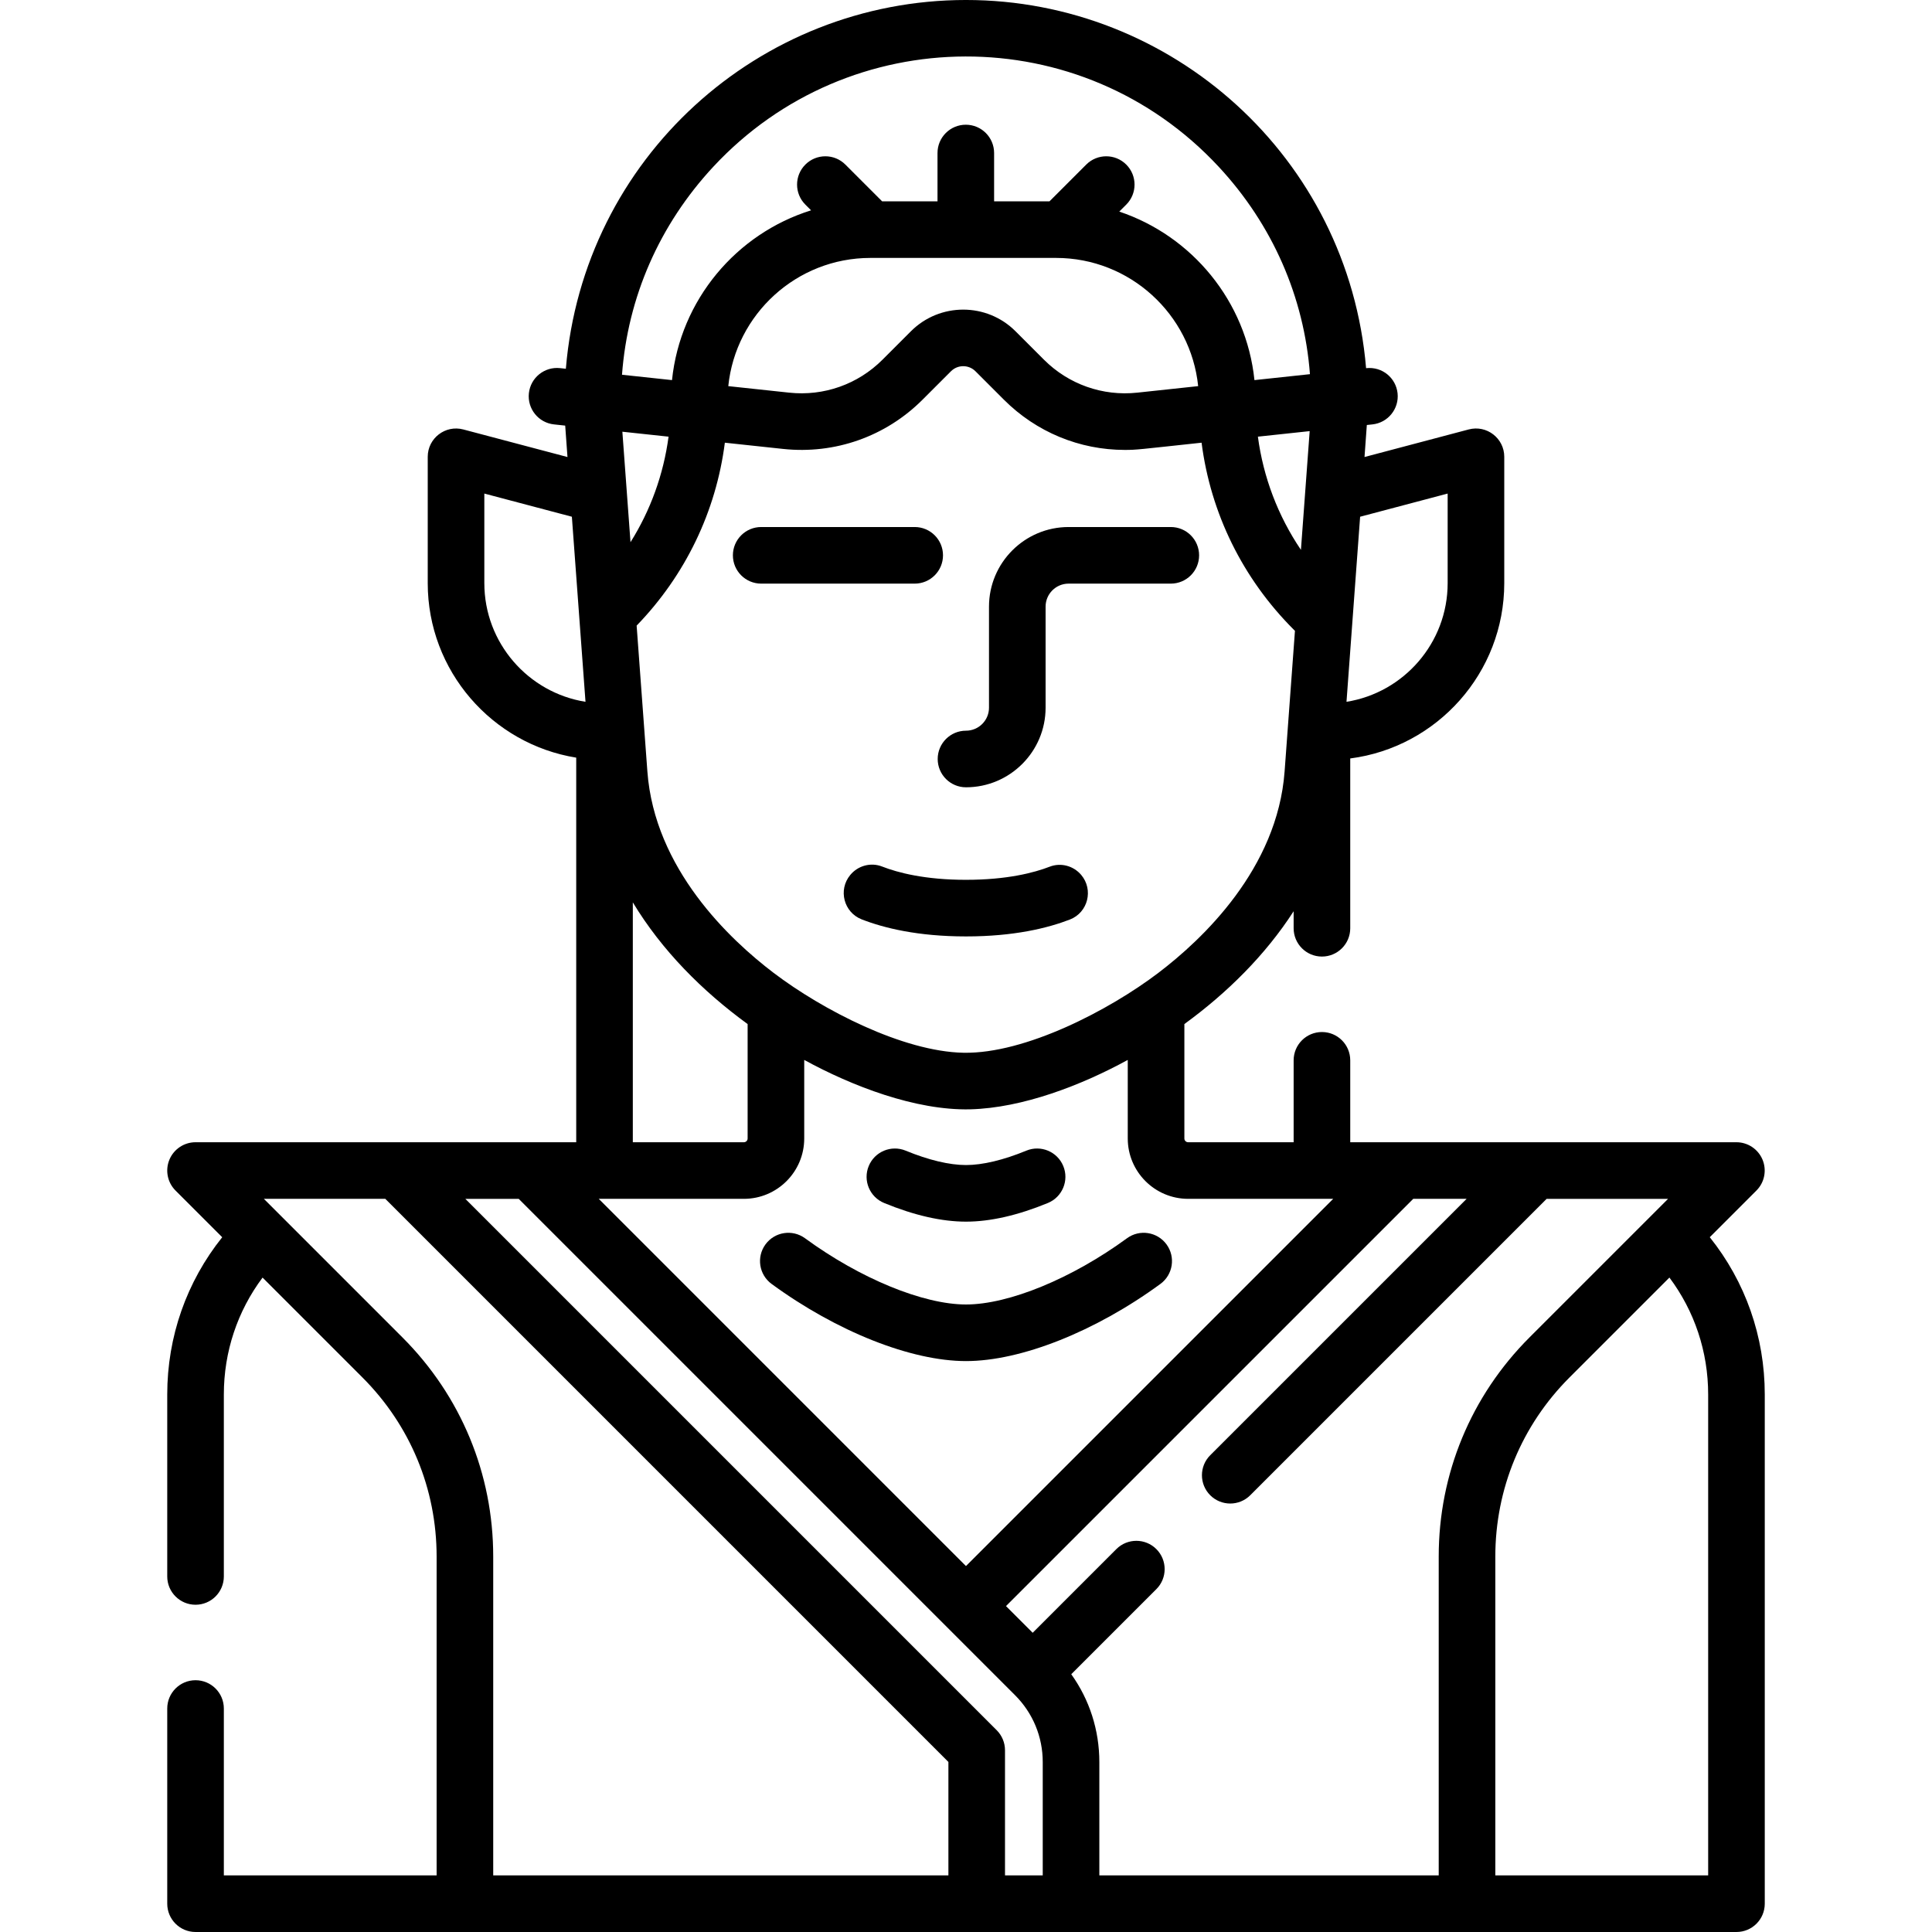 <svg id="Capa_1" enable-background="new 0 0 512 512" height="512" viewBox="0 0 512 512" width="512" xmlns="http://www.w3.org/2000/svg"><path d="m249.906 147.167c0-4.142-3.358-7.5-7.5-7.5h-40.681c-4.142 0-7.5 3.358-7.5 7.5s3.358 7.5 7.5 7.5h40.681c4.142 0 7.5-3.358 7.5-7.5z"/><path d="m310.275 139.667h-27.087c-11.631 0-21.094 9.463-21.094 21.094v26.785c0 3.36-2.734 6.094-6.095 6.094-4.142 0-7.5 3.358-7.5 7.5s3.358 7.5 7.5 7.5c11.632 0 21.095-9.463 21.095-21.094v-26.785c0-3.36 2.733-6.094 6.094-6.094h27.087c4.143 0 7.5-3.358 7.5-7.5s-3.357-7.5-7.5-7.5z"/><path d="m256 233.162c-10.87 0-18.06-1.891-22.245-3.526-2.982-1.165-6.377-.234-8.419 2.232l-.013.016c-3.261 3.937-1.717 9.91 3.047 11.765 5.873 2.287 14.868 4.514 27.63 4.514 12.689 0 21.655-2.202 27.53-4.476 4.801-1.858 6.321-7.901 2.994-11.829-2.045-2.414-5.396-3.316-8.346-2.174-4.16 1.609-11.327 3.478-22.178 3.478z"/><path d="m51.82 302.706c-3.033 0-5.768 1.828-6.929 4.63-1.161 2.803-.519 6.028 1.626 8.173l12.372 12.372c-9.442 11.798-14.569 26.342-14.569 41.674v48.22c0 4.142 3.358 7.5 7.5 7.5s7.5-3.358 7.5-7.5v-48.22c0-11.317 3.602-22.08 10.262-30.981l26.464 26.464c12.679 12.68 19.662 29.538 19.662 47.469v84.493h-56.388v-44.224c0-4.142-3.358-7.5-7.5-7.5s-7.5 3.358-7.5 7.5v51.724c0 4.142 3.358 7.5 7.5 7.5h408.361c4.143 0 7.5-3.358 7.5-7.5v-134.944c0-15.336-5.129-29.883-14.576-41.683l12.363-12.363c2.145-2.145 2.786-5.371 1.625-8.173-1.16-2.803-3.896-4.63-6.929-4.63-88.835.001-65.091 0-102.337 0v-21.707c0-4.142-3.357-7.5-7.5-7.5s-7.5 3.358-7.5 7.5v21.706h-27.966c-.547-.001-.991-.447-.991-.993v-30.324c11.265-8.201 21.439-18.234 28.957-29.898v4.509c0 4.142 3.357 7.5 7.5 7.5s7.5-3.358 7.5-7.5v-45.001c22.995-2.969 40.818-22.673 40.818-46.463v-33.478c0-4.919-4.664-8.507-9.419-7.25l-27.614 7.308c.56-7.598.543-7.304.612-8.484l1.488-.159c4.119-.441 7.101-4.137 6.659-8.256-.427-3.997-3.993-7.117-8.344-6.65-4.722-55.949-51.501-97.567-106.027-97.567-54.849 0-101.417 41.957-106.042 97.723l-1.543-.165c-4.12-.44-7.815 2.54-8.256 6.659s2.541 7.815 6.659 8.256l2.966.318c.056.939.036.628.603 8.326l-27.614-7.308c-4.753-1.257-9.419 2.33-9.419 7.25v33.478c0 23.281 17.07 42.649 39.35 46.249v101.921c-75.517-.001 7.387 0-100.884-.001zm217.169 146.529c4.738 4.738 7.348 11.037 7.348 17.736v30.029h-10l-.001-33.169c0-1.989-.79-3.897-2.196-5.303l-140.819-140.82 14.143.001c15.269 15.269 94.329 94.329 131.525 131.526zm-162.337-94.803-36.726-36.726h32.18l149.23 149.231v30.063h-120.629v-84.493c0-21.937-8.543-42.562-24.055-58.075zm346.029 15.124v127.444h-56.405v-84.493c0-17.931 6.983-34.789 19.663-47.469l26.473-26.473c6.665 8.904 10.269 19.67 10.269 30.991zm-47.35-15.124c-15.513 15.513-24.056 36.138-24.056 58.075v84.493h-89.938v-30.028c0-8.468-2.608-16.535-7.442-23.282l22.554-22.553c2.929-2.929 2.929-7.678 0-10.606-2.929-2.929-7.677-2.929-10.607 0l-22.172 22.171-7.071-7.071 107.925-107.925h14.142l-67.943 67.943c-2.929 2.929-2.929 7.678 0 10.606 2.93 2.929 7.678 2.929 10.607 0l78.549-78.549h32.18c-51.826 51.824-30.504 30.503-36.728 36.726zm-90.483-36.726h38.462l-97.318 97.318-97.317-97.318h38.461c8.819 0 15.993-7.174 15.993-15.993v-20.819c12.618 6.905 29.485 13.433 43.994 13.091 13.952-.367 29.545-6.415 41.746-13.091v20.819c.001 8.802 7.162 15.976 15.979 15.993zm-7.875-59.88c-12.993 9.867-35.234 21.461-51.605 21.167-16.072-.301-37.426-11.358-50.343-21.167-11.682-8.871-31.563-27.604-33.462-53.386-4.047-54.955-2.466-33.494-2.846-38.644 12.948-13.384 21.038-30.259 23.38-48.476l15.437 1.652c13.721 1.467 27.187-3.285 36.945-13.043l7.536-7.537c1.799-1.799 4.707-1.794 6.499 0l7.538 7.537c8.593 8.593 20.06 13.305 32.045 13.305 3.201 0 3.595-.122 20.335-1.914 2.403 18.691 10.858 35.97 24.402 49.515h.001l.344.344c-3.988 54.171.454-6.162-2.743 37.26-1.899 25.783-21.78 44.516-33.463 53.387zm-76.308-189.472h49.201c19.565 0 35.711 14.918 37.661 33.976l-16.127 1.726c-9.186.986-18.207-2.2-24.741-8.734l-7.537-7.537c-7.642-7.641-20.073-7.64-27.713 0l-7.536 7.537c-6.535 6.535-15.556 9.721-24.742 8.734l-16.127-1.726c1.95-19.057 18.096-33.976 37.661-33.976zm152.98 62.447v23.735c0 15.847-11.634 29.028-26.81 31.451.739-10.029 2.871-38.991 3.612-49.046zm-38.884 14.917c-6.071-8.979-9.964-19.198-11.406-29.996l13.723-1.469c-.247 3.343-2.135 28.99-2.317 31.465zm-155.728-101.526c35.987-38.734 97.525-39.189 133.934 0 14.28 15.37 22.628 34.511 24.184 54.968l-14.708 1.574c-2.16-20.882-16.527-38.194-35.823-44.659l1.851-1.851c2.929-2.929 2.929-7.678-.001-10.607-2.928-2.929-7.677-2.928-10.606 0l-9.736 9.737h-14.678v-12.8c0-4.142-3.357-7.5-7.5-7.5s-7.5 3.358-7.5 7.5v12.8h-14.678l-9.736-9.737c-2.929-2.929-7.678-2.929-10.606 0-2.929 2.929-2.929 7.677 0 10.606l1.517 1.517c-19.815 6.184-34.658 23.74-36.857 44.993l-13.251-1.419c1.523-20.514 9.877-39.713 24.194-55.122zm-11.856 71.53c-1.335 9.995-4.769 19.492-10.086 27.97-.233-3.16-2.117-28.749-2.156-29.281zm-48.823 38.814v-23.735l23.198 6.139c.264 3.58 2.96 40.182 3.612 49.046-15.175-2.422-26.81-15.602-26.81-31.45zm39.35 84.599c7.634 12.676 18.415 23.511 30.425 32.254v30.325c0 .548-.445.993-.993.993h-29.432z"/><path d="m256 345.702c-11.345 0-28.089-6.888-42.658-17.549-3.343-2.445-8.036-1.719-10.482 1.624-2.446 3.342-1.719 8.035 1.624 10.481 17.233 12.61 36.973 20.443 51.516 20.443 14.545 0 34.284-7.833 51.516-20.444 3.343-2.446 4.07-7.139 1.624-10.481-2.445-3.343-7.14-4.07-10.481-1.623-14.569 10.661-31.313 17.549-42.659 17.549z"/><path d="m234.3 318.805c7.969 3.281 15.27 4.945 21.7 4.945 6.431 0 13.731-1.664 21.7-4.945 3.83-1.577 5.657-5.961 4.079-9.791-1.577-3.831-5.963-5.658-9.79-4.079-6.062 2.496-11.591 3.815-15.989 3.815s-9.927-1.319-15.989-3.815c-3.83-1.578-8.214.25-9.791 4.08s.25 8.213 4.08 9.79z"/></svg>